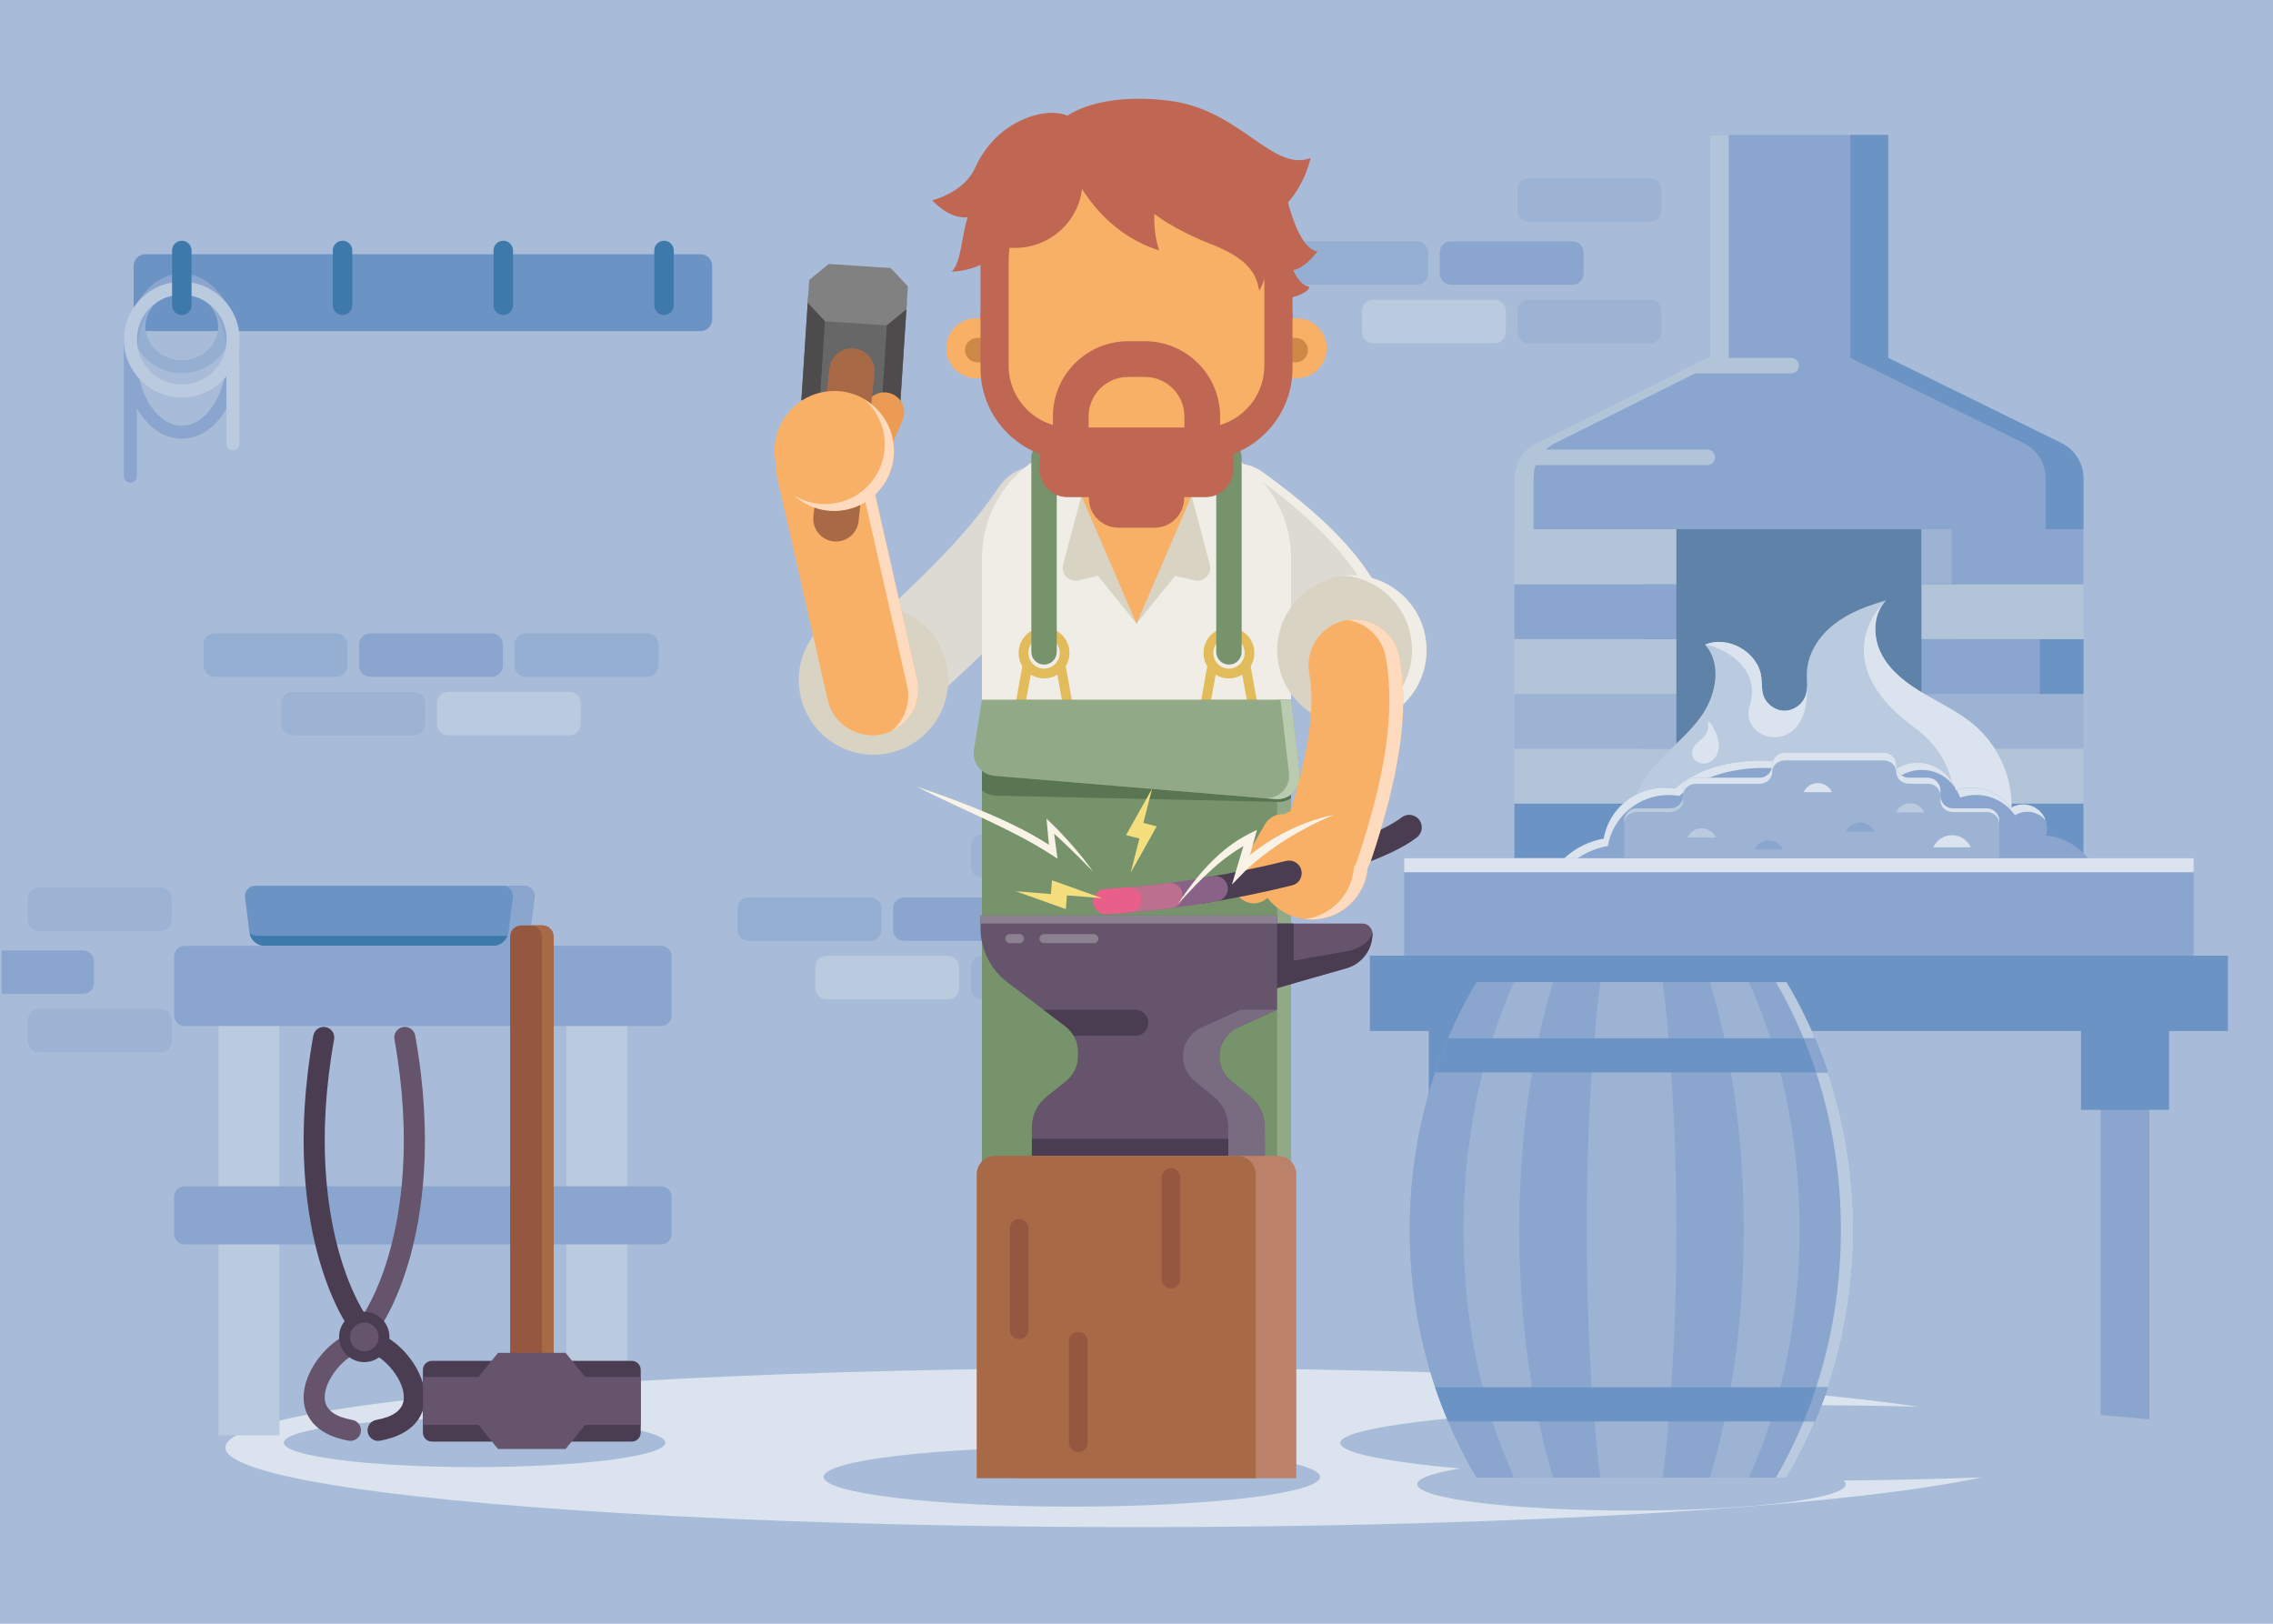 <?xml version="1.0" encoding="utf-8"?>
<!-- Generator: Adobe Illustrator 21.0.0, SVG Export Plug-In . SVG Version: 6.00 Build 0)  -->
<svg version="1.1" id="Layer_1" xmlns="http://www.w3.org/2000/svg" xmlns:xlink="http://www.w3.org/1999/xlink" x="0px" y="0px"
	 width="2800px" height="2000px" viewBox="0 0 2800 2000" style="enable-background:new 0 0 2800 2000;" xml:space="preserve">
<style type="text/css">
	.st0{fill:#A8BBD8;}
	.st1{fill:#5E82A8;}
	.st2{fill:#6B93C4;}
	.st3{fill:#B2C5D8;}
	.st4{fill:#9DB3D3;}
	.st5{fill:#8AA6CE;}
	.st6{fill:#BACADF;}
	.st7{fill:#DAE3EE;}
	.st8{fill:#94AFD1;}
	.st9{fill:#3E79AB;}
	.st10{fill:#4A3C51;}
	.st11{fill:#65546C;}
	.st12{fill:#965740;}
	.st13{fill:#A86947;}
	.st14{fill:#454354;}
	.st15{fill:#725E55;}
	.st16{fill:#89746B;}
	.st17{fill:#604B44;}
	.st18{fill:#6D5952;}
	.st19{fill:#676767;}
	.st20{fill:#828181;}
	.st21{fill:#4D4B4B;}
	.st22{fill:#EB9B53;}
	.st23{fill:#DDDAD3;}
	.st24{fill:#D9D3C3;}
	.st25{fill:#EFEDE6;}
	.st26{fill:#E2BB5A;}
	.st27{fill:#76936C;}
	.st28{fill:#92A988;}
	.st29{fill:#5A7551;}
	.st30{fill:#B9CCB0;}
	.st31{fill:#F8B067;}
	.st32{fill:#BF6752;}
	.st33{fill:#CE8848;}
	.st34{fill:#796C80;}
	.st35{fill:#8B8191;}
	.st36{fill:#FEDABE;}
	.st37{fill:#896387;}
	.st38{fill:#BC6F8E;}
	.st39{fill:#E86089;}
	.st40{fill:#BC8269;}
	.st41{fill:#F4DE7E;}
	.st42{fill:#F8F2E7;}
</style>
<rect class="st0" width="2800" height="2000"/>
<g>
	<rect x="2021.619" y="651.844" class="st1" width="388.753" height="405.242"/>
	<g>
		<g>
			<rect x="2366.938" y="989.233" class="st2" width="199.525" height="67.853"/>
			<rect x="2366.938" y="921.943" class="st3" width="199.525" height="67.853"/>
			<rect x="2366.938" y="854.418" class="st4" width="199.525" height="67.853"/>
			<rect x="2366.938" y="786.893" class="st5" width="199.525" height="67.853"/>
			<rect x="2512.816" y="786.893" class="st2" width="53.647" height="67.853"/>
			<rect x="2366.938" y="719.369" class="st3" width="199.525" height="67.853"/>
			<rect x="2366.938" y="651.844" class="st5" width="199.525" height="67.853"/>
			<rect x="2366.938" y="651.844" class="st4" width="37.113" height="67.853"/>
		</g>
		<g>
			<rect x="1865.529" y="989.233" class="st2" width="199.525" height="67.853"/>
			<rect x="1865.529" y="921.943" class="st3" width="199.525" height="67.853"/>
			<rect x="1865.529" y="854.418" class="st4" width="199.525" height="67.853"/>
			<rect x="1865.529" y="786.893" class="st3" width="199.525" height="67.853"/>
			<rect x="1865.529" y="719.369" class="st5" width="199.525" height="67.853"/>
			<rect x="1865.529" y="651.844" class="st3" width="199.525" height="67.853"/>
		</g>
	</g>
	<path class="st6" d="M2477.104,977.554c-3.816-32.139-19.986-62.654-44.436-83.859
		c-18.253-15.83-40.414-26.285-61.288-38.451c-20.875-12.166-41.361-26.946-52.97-48.135
		c-11.61-21.189-11.966-50.15,4.84-67.509c-22.711,6.443-45.382,14.761-63.97,29.313
		s-32.746,36.236-33.51,59.831c-0.304,9.398,1.445,19.112-1.554,28.024
		c-3.649,10.844-14.709,18.734-26.15,18.656c-11.441-0.078-22.393-8.117-25.895-19.009
		c-2.307-7.176-1.568-14.937-2.501-22.417c-3.82-30.627-40.884-51.975-69.292-39.91
		c20.835,23.281,13.861,61.026-3.831,86.778c-24.366,35.468-67.253,58.596-81.572,100.851
		c-45.109,133.115,332.669,81.12,390.181,74.384c19.601-2.296,40.641-5.232,55.062-18.705
		C2475.942,1022.707,2479.641,998.921,2477.104,977.554z"/>
	<path class="st7" d="M2357.667,895.667c64.186,46.771,55.953,115.818,30.188,162.529
		c7.261-0.877,13.13-1.605,17.302-2.094c19.601-2.296,40.641-5.232,55.062-18.705
		c15.723-14.689,19.422-38.476,16.885-59.843c-3.816-32.139-19.986-62.654-44.436-83.859
		c-18.253-15.83-40.414-26.285-61.288-38.451c-20.875-12.166-41.361-26.946-52.97-48.135
		c-11.61-21.189-11.966-50.15,4.84-67.509C2291,771,2271.667,833,2357.667,895.667z"/>
	<g>
		<path class="st5" d="M2582.593,1074.348c-10.815-24.699-34.344-42.563-62.319-45.291
			c0.871-2.779,1.341-5.734,1.341-8.8c0-16.235-13.161-29.396-29.396-29.396
			c-5.594,0-10.822,1.563-15.273,4.275c-10.587-15.103-28.112-24.987-47.956-24.987
			c-6.849,0-13.418,1.187-19.527,3.349c-6.632-19.839-25.349-34.144-47.42-34.144
			c-24.82,0-45.404,18.087-49.321,41.796c-3.263-0.158-6.561-0.241-9.89-0.241
			c-7.485,0-14.815,0.407-21.935,1.186c-19.33-26.653-62.86-45.237-113.469-45.237
			c-43.479,0-81.729,13.719-103.904,34.483c-4.243-0.733-8.599-1.137-13.052-1.137
			c-37.521,0-68.684,27.136-74.991,62.848c-26.275,4.646-48.856,19.96-63.137,41.297H2582.593z"/>
		<g>
			<g>
				<g>
					<path class="st7" d="M1980.605,1042.037c6.307-35.712,37.469-62.848,74.991-62.848
						c4.452,0,8.808,0.404,13.052,1.137c22.174-20.765,60.425-34.483,103.904-34.483
						c50.609,0,94.139,18.585,113.469,45.238c7.12-0.779,14.45-1.186,21.935-1.186
						c3.329,0,6.627,0.083,9.89,0.241c3.917-23.709,24.501-41.796,49.321-41.796
						c16.756,0,31.573,8.25,40.642,20.902c-7.742-17.595-25.311-29.889-45.767-29.889
						c-24.82,0-45.404,18.087-49.321,41.796c-3.263-0.158-6.561-0.241-9.89-0.241
						c-7.485,0-14.815,0.407-21.935,1.186c-19.33-26.653-62.86-45.237-113.469-45.237
						c-43.479,0-81.729,13.719-103.904,34.483c-4.243-0.733-8.599-1.137-13.052-1.137
						c-37.521,0-68.684,27.136-74.991,62.848c-26.275,4.646-48.856,19.96-63.137,41.297h11.966
						C1938.488,1057.744,1958.192,1046,1980.605,1042.037z"/>
				</g>
				<g>
					<path class="st7" d="M2414.587,982.484c6.109-2.161,12.678-3.349,19.527-3.349
						c19.844,0,37.369,9.883,47.956,24.987c4.451-2.712,9.68-4.275,15.273-4.275
						c9.076,0,17.189,4.115,22.582,10.58c-4.045-11.4-14.919-19.566-27.706-19.566
						c-5.594,0-10.822,1.563-15.273,4.275c-10.587-15.103-28.112-24.987-47.956-24.987
						c-6.512,0-12.766,1.084-18.617,3.048C2412.076,976.118,2413.498,979.224,2414.587,982.484z"/>
				</g>
			</g>
		</g>
	</g>
	<g>
		<g>
			<rect x="1784.285" y="1293.004" class="st5" width="59.99" height="484.348"/>
			<rect x="1760.047" y="1258.553" class="st2" width="108.466" height="108.466"/>
			<rect x="2587.718" y="1293.004" class="st5" width="59.99" height="484.348"/>
			<rect x="2563.479" y="1258.553" class="st2" width="108.466" height="108.466"/>
		</g>
		<rect x="1729.692" y="1057.086" class="st5" width="972.607" height="120.059"/>
		<rect x="1729.692" y="1057.086" class="st7" width="972.607" height="17.262"/>
		<rect x="1687.513" y="1177.145" class="st2" width="1056.965" height="92.783"/>
	</g>
	<g>
		<path class="st4" d="M2390.25,980.163v-6.642c0-8.567-6.945-15.512-15.512-15.512h-23.268
			c-8.567,0-15.512-6.945-15.512-15.512l0,0c0-8.567-6.945-15.512-15.512-15.512h-121.878
			c-8.567,0-15.512,6.945-15.512,15.512l0,0c0,8.567-6.945,15.512-15.512,15.512h-78.667
			c-8.567,0-15.512,6.945-15.512,15.512v6.642c0,8.567-6.945,15.512-15.512,15.512h-41.549
			c-8.567,0-15.512,6.945-15.512,15.512v45.899h462.028v-45.899c0-8.567-6.945-15.512-15.512-15.512
			h-41.549C2397.195,995.675,2390.25,988.73,2390.25,980.163z"/>
		<g>
			<g>
				<g>
					<path class="st7" d="M2088.879,965.353h78.666c8.567,0,15.512-6.43,15.512-14.362
						s6.945-14.362,15.512-14.362h121.878c8.567,0,15.512,6.43,15.512,14.362s6.945,14.362,15.512,14.362
						h23.268c8.567,0,15.512,6.43,15.512,14.362v-6.194c0-8.567-6.945-15.512-15.512-15.512h-23.268
						c-8.567,0-15.512-6.945-15.512-15.512s-6.945-15.512-15.512-15.512h-121.878
						c-8.567,0-15.512,6.945-15.512,15.512s-6.945,15.512-15.512,15.512h-78.666
						c-8.567,0-15.512,6.945-15.512,15.512v6.194C2073.367,971.783,2080.312,965.353,2088.879,965.353z"/>
				</g>
				<g>
					<path class="st6" d="M2016.306,1000.227h41.549c8.567,0,15.511-6.43,15.511-14.362v-5.702
						c0,8.567-6.945,15.512-15.511,15.512h-41.549c-8.567,0-15.512,6.945-15.512,15.512v3.402
						C2000.794,1006.657,2007.739,1000.227,2016.306,1000.227z"/>
				</g>
				<g>
					<path class="st7" d="M2447.311,995.675h-41.549c-8.567,0-15.512-6.945-15.512-15.512v5.702
						c0,7.932,6.945,14.362,15.512,14.362h41.549c8.567,0,15.512,6.43,15.512,14.362v-3.402
						C2462.823,1002.62,2455.878,995.675,2447.311,995.675z"/>
				</g>
			</g>
		</g>
		<path class="st7" d="M2427.677,1043.597c-3.965-8.786-12.783-14.911-23.048-14.911
			s-19.083,6.125-23.048,14.911H2427.677z"/>
		<path class="st6" d="M2113.769,1031.549c-3.003-6.654-9.681-11.293-17.455-11.293
			c-7.774,0-14.453,4.639-17.456,11.293H2113.769z"/>
		<path class="st7" d="M2256.659,975.769c-3.003-6.654-9.681-11.293-17.456-11.293
			s-14.452,4.639-17.456,11.293H2256.659z"/>
		<path class="st6" d="M2370.452,1000.649c-3.003-6.654-9.681-11.293-17.455-11.293
			c-7.774,0-14.453,4.639-17.456,11.293H2370.452z"/>
		<path class="st5" d="M2309.026,1024.327c-3.003-6.654-9.681-11.293-17.456-11.293
			s-14.452,4.639-17.456,11.293H2309.026z"/>
		<path class="st5" d="M2196.144,1046.38c-3.003-6.654-9.681-11.293-17.456-11.293
			s-14.452,4.639-17.456,11.293H2196.144z"/>
	</g>
	<path class="st5" d="M2325.959,440.839V166.248h-219.927v274.591h-3.114l-210.522,104.846
		c-16.462,8.198-26.868,25.006-26.868,43.396v62.763h700.934v-62.589
		c0-18.481-10.507-35.354-27.093-43.508L2325.959,440.839z"/>
	<path class="st3" d="M1915.963,545.685l210.522-104.846h3.114V166.248h-23.567v274.591h-3.114
		l-210.522,104.846c-16.462,8.198-26.868,25.006-26.868,43.396v62.763h23.567v-62.763
		C1889.096,570.691,1899.501,553.884,1915.963,545.685z"/>
	<path class="st2" d="M2539.37,545.748l-213.411-104.908V166.248h-46.538v274.591l213.411,104.908
		c16.585,8.153,27.093,25.026,27.093,43.508v62.589h46.538v-62.589
		C2566.463,570.774,2555.956,553.901,2539.37,545.748z"/>
	<path class="st3" d="M2206.461,459.908c5.266,0,9.534-4.269,9.534-9.534c0-5.266-4.269-9.534-9.534-9.534
		h-100.429h-3.114l-38.288,19.069H2206.461z"/>
	<path class="st3" d="M2103.066,572.889c5.266,0,9.534-4.269,9.534-9.534c0-5.266-4.269-9.534-9.534-9.534
		h-222.303c-5.605,5.286-9.87,11.826-12.439,19.069H2103.066z"/>
	<path class="st7" d="M2225.998,844.335c0-0.001,0-0.002-0-0.003c-0.045,4.24-0.429,8.42-1.781,12.436
		c-3.649,10.844-14.709,18.734-26.15,18.656c-11.441-0.078-22.393-8.117-25.895-19.009
		c-2.307-7.176-1.568-14.937-2.501-22.417c-3.82-30.627-40.884-51.975-69.292-39.91
		c19.288,2.245,70.523,27.092,54.955,75.245C2141,913.667,2229.662,936.67,2225.998,844.335z"/>
	<path class="st7" d="M2112.648,900.344c2.81,5.537,4.765,11.619,4.772,17.828
		c0.007,6.209-2.083,12.558-6.449,16.972s-11.139,6.587-17.066,4.738
		c-5.927-1.849-10.415-8.06-9.564-14.211c0.626-4.527,3.766-8.289,7.124-11.389
		c3.358-3.099,7.118-5.875,9.661-9.672c1.701-2.539,2.75-5.483,3.128-8.51
		c0.314-2.521-0.759-5.683,0.498-7.889C2108.071,890.89,2110.692,896.489,2112.648,900.344z"/>
</g>
<ellipse class="st7" cx="1400" cy="1783" rx="1122.293" ry="98"/>
<g>
	<path class="st5" d="M1787.358,297.16h149.65c7.587,0,13.737,6.15,13.737,13.737v26.066
		c0,7.587-6.15,13.737-13.737,13.737h-149.65c-7.587,0-13.737-6.15-13.737-13.737v-26.066
		C1773.621,303.311,1779.771,297.16,1787.358,297.16z"/>
	<path class="st8" d="M1595.744,297.16h149.65c7.587,0,13.737,6.15,13.737,13.737v26.066
		c0,7.587-6.15,13.737-13.737,13.737H1595.744c-7.587,0-13.737-6.15-13.737-13.737v-26.066
		C1582.007,303.311,1588.157,297.16,1595.744,297.16z"/>
	<path class="st4" d="M1883.165,369.195h149.65c7.587,0,13.737,6.15,13.737,13.737v26.066
		c0,7.587-6.15,13.737-13.737,13.737h-149.65c-7.587,0-13.737-6.15-13.737-13.737v-26.066
		C1869.428,375.346,1875.578,369.195,1883.165,369.195z"/>
	<path class="st6" d="M1691.551,369.195h149.65c7.587,0,13.737,6.15,13.737,13.737v26.066
		c0,7.587-6.15,13.737-13.737,13.737H1691.551c-7.587,0-13.737-6.15-13.737-13.737v-26.066
		C1677.814,375.346,1683.964,369.195,1691.551,369.195z"/>
	<path class="st4" d="M1883.165,219.542h149.65c7.587,0,13.737,6.15,13.737,13.737v26.066
		c0,7.587-6.15,13.737-13.737,13.737h-149.65c-7.587,0-13.737-6.15-13.737-13.737v-26.066
		C1869.428,225.692,1875.578,219.542,1883.165,219.542z"/>
</g>
<g>
	<path class="st5" d="M1113.917,1105.413h149.65c7.587,0,13.737,6.15,13.737,13.737v26.066
		c0,7.587-6.15,13.737-13.737,13.737h-149.65c-7.587,0-13.737-6.15-13.737-13.737v-26.066
		C1100.18,1111.564,1106.33,1105.413,1113.917,1105.413z"/>
	<path class="st8" d="M922.303,1105.413h149.65c7.587,0,13.737,6.15,13.737,13.737v26.066
		c0,7.587-6.15,13.737-13.737,13.737H922.303c-7.587,0-13.737-6.15-13.737-13.737v-26.066
		C908.566,1111.564,914.716,1105.413,922.303,1105.413z"/>
	<path class="st4" d="M1209.724,1177.448h149.65c7.587,0,13.737,6.15,13.737,13.737v26.066
		c0,7.587-6.15,13.737-13.737,13.737h-149.65c-7.587,0-13.737-6.15-13.737-13.737v-26.066
		C1195.987,1183.599,1202.137,1177.448,1209.724,1177.448z"/>
	<path class="st6" d="M1018.11,1177.448h149.65c7.587,0,13.737,6.15,13.737,13.737v26.066
		c0,7.587-6.15,13.737-13.737,13.737h-149.65c-7.587,0-13.737-6.15-13.737-13.737v-26.066
		C1004.373,1183.599,1010.523,1177.448,1018.11,1177.448z"/>
	<path class="st4" d="M1209.724,1027.795h149.65c7.587,0,13.737,6.15,13.737,13.737v26.066
		c0,7.587-6.15,13.737-13.737,13.737h-149.65c-7.587,0-13.737-6.15-13.737-13.737v-26.066
		C1195.987,1033.945,1202.137,1027.795,1209.724,1027.795z"/>
</g>
<g>
	<path class="st4" d="M48.219,1242.694h149.65c7.587,0,13.737,6.15,13.737,13.737v26.066
		c0,7.587-6.15,13.737-13.737,13.737H48.219c-7.587,0-13.737-6.15-13.737-13.737v-26.066
		C34.482,1248.844,40.632,1242.694,48.219,1242.694z"/>
	<path class="st4" d="M48.219,1093.04h149.65c7.587,0,13.737,6.15,13.737,13.737v26.066
		c0,7.587-6.15,13.737-13.737,13.737H48.219c-7.587,0-13.737-6.15-13.737-13.737v-26.066
		C34.482,1099.19,40.632,1093.04,48.219,1093.04z"/>
	<path class="st5" d="M102.062,1170.659H2v53.54h100.062c7.587,0,13.737-6.15,13.737-13.737V1184.396
		C115.799,1176.809,109.648,1170.659,102.062,1170.659z"/>
</g>
<g>
	<path class="st2" d="M645.526,1091h-330.909c-7.722,0-13.697,6.768-12.739,14.431l5.334,42.671
		c1.207,9.654,9.413,16.899,19.143,16.899h307.434c9.729,0,17.936-7.245,19.143-16.899l5.334-42.671
		C659.223,1097.768,653.248,1091,645.526,1091z"/>
	<path class="st9" d="M642.037,1152.802H318.107c-3.864,0-7.499-1.087-10.598-2.983
		C309.417,1158.602,317.212,1165,326.355,1165h307.434c9.143,0,16.938-6.398,18.846-15.181
		C649.536,1151.715,645.901,1152.802,642.037,1152.802z"/>
	<path class="st5" d="M645.526,1091h-26.517c7.722,0,13.697,6.768,12.739,14.431l-5.334,42.671
		C625.208,1157.755,617.001,1165,607.272,1165h26.517c9.729,0,17.936-7.245,19.143-16.899l5.334-42.671
		C659.223,1097.768,653.248,1091,645.526,1091z"/>
</g>
<g>
	<g>
		<g>
			<g>
				<rect x="697.622" y="1243.319" class="st6" width="74.996" height="524.557"/>
			</g>
			<g>
				<rect x="269.299" y="1243.319" class="st6" width="74.996" height="524.557"/>
			</g>
		</g>
	</g>
	<path class="st5" d="M814.347,1263.722H227.57c-7.235,0-13.101-5.865-13.101-13.101V1178.047
		c0-7.235,5.865-13.101,13.101-13.101h586.776c7.235,0,13.101,5.865,13.101,13.101v72.574
		C827.448,1257.857,821.582,1263.722,814.347,1263.722z M827.448,1519.648v-45.307
		c0-7.235-5.866-13.101-13.101-13.101H227.57c-7.235,0-13.101,5.865-13.101,13.101v45.307
		c0,7.235,5.865,13.101,13.101,13.101h586.776C821.582,1532.749,827.448,1526.884,827.448,1519.648z"/>
</g>
<ellipse class="st0" cx="584.603" cy="1777" rx="235" ry="30.064"/>
<ellipse class="st0" cx="1320.358" cy="1819.14" rx="305.752" ry="36.588"/>
<ellipse class="st0" cx="2210.506" cy="1777.352" rx="559.398" ry="46.513"/>
<ellipse class="st0" cx="2009.795" cy="1828.2" rx="263.946" ry="32.38"/>
<g>
	<g>
		<path class="st10" d="M465.768,1774.756c-6.17,0-11.646-4.41-12.779-10.695
			c-1.273-7.066,3.422-13.827,10.488-15.101c20.703-3.731,32.056-11.906,33.745-24.296
			c2.762-20.265-18.029-47.68-37.085-56.867c-18.603-8.97-47.354-48.721-66.519-114.802
			c-16.173-55.767-30.629-149.162-7.649-277.405c1.266-7.067,8.024-11.777,15.089-10.503
			c7.067,1.266,11.77,8.021,10.503,15.089c-22.094,123.295-8.374,212.476,7.027,265.577
			c18.818,64.885,45.316,94.997,52.84,98.624c27.95,13.476,55.997,51.205,51.555,83.798
			c-1.903,13.967-11.566,38.562-54.895,46.373C467.309,1774.688,466.533,1774.756,465.768,1774.756z"/>
		<path class="st11" d="M431.692,1774.756c-0.766,0-1.541-0.067-2.321-0.208
			c-43.328-7.811-52.991-32.406-54.895-46.373c-4.442-32.593,23.604-70.322,51.555-83.798
			c7.523-3.627,34.022-33.739,52.84-98.624c15.401-53.102,29.121-142.282,7.027-265.577
			c-1.266-7.067,3.436-13.823,10.503-15.089c7.065-1.274,13.822,3.436,15.089,10.503
			c22.98,128.243,8.524,221.639-7.649,277.405c-19.165,66.081-47.916,105.832-66.519,114.802
			c-19.056,9.188-39.847,36.603-37.085,56.867c1.689,12.39,13.042,20.564,33.745,24.296
			c7.066,1.273,11.761,8.034,10.488,15.101C443.337,1770.346,437.861,1774.756,431.692,1774.756z"/>
	</g>
	<g>
		<circle class="st10" cx="448.73" cy="1646.753" r="31"/>
		<circle class="st11" cx="448.73" cy="1646.753" r="17.667"/>
	</g>
</g>
<g>
	<path class="st12" d="M681.847,1694.51h-53.47v-540.838c0-7.641,6.194-13.835,13.835-13.835h25.8
		c7.641,0,13.835,6.194,13.835,13.835V1694.51z"/>
	<path class="st13" d="M668.012,1139.837h-14.255c7.641,0,13.835,6.194,13.835,13.835v540.838h14.255v-540.838
		C681.847,1146.031,675.653,1139.837,668.012,1139.837z"/>
	<g>
		<path class="st10" d="M520.959,1687.246v77.328c0,6.114,4.956,11.07,11.07,11.07H778.196
			c6.114,0,11.07-4.956,11.07-11.07v-77.328c0-6.114-4.956-11.07-11.07-11.07H532.029
			C525.915,1676.175,520.959,1681.132,520.959,1687.246z"/>
		<polygon class="st11" points="789.266,1695.942 720.767,1695.942 696.719,1666.338 613.505,1666.338 
			589.458,1695.942 520.959,1695.942 520.959,1755.15 589.458,1755.15 613.505,1784.753 696.719,1784.753 
			720.767,1755.15 789.266,1755.15 		"/>
	</g>
</g>
<g>
	<path class="st8" d="M414.145,780.078H264.495c-7.587,0-13.737,6.15-13.737,13.737v26.066
		c0,7.587,6.15,13.737,13.737,13.737h149.65c7.587,0,13.737-6.15,13.737-13.737v-26.066
		C427.882,786.228,421.731,780.078,414.145,780.078z"/>
	<path class="st5" d="M605.759,780.078H456.109c-7.587,0-13.737,6.15-13.737,13.737v26.066
		c0,7.587,6.15,13.737,13.737,13.737h149.65c7.587,0,13.737-6.15,13.737-13.737v-26.066
		C619.496,786.228,613.346,780.078,605.759,780.078z"/>
	<path class="st8" d="M797.373,780.078H647.723c-7.587,0-13.737,6.15-13.737,13.737v26.066
		c0,7.587,6.15,13.737,13.737,13.737h149.65c7.587,0,13.737-6.15,13.737-13.737v-26.066
		C811.11,786.228,804.96,780.078,797.373,780.078z"/>
	<path class="st4" d="M509.952,852.113H360.302c-7.587,0-13.737,6.15-13.737,13.737v26.066
		c0,7.587,6.15,13.737,13.737,13.737h149.65c7.587,0,13.737-6.15,13.737-13.737v-26.066
		C523.689,858.263,517.539,852.113,509.952,852.113z"/>
	<path class="st6" d="M701.566,852.113H551.916c-7.587,0-13.737,6.15-13.737,13.737v26.066
		c0,7.587,6.15,13.737,13.737,13.737h149.65c7.587,0,13.737-6.15,13.737-13.737v-26.066
		C715.303,858.263,709.153,852.113,701.566,852.113z"/>
</g>
<path class="st2" d="M862.97,313.125H178.947c-7.919,0-14.338,6.419-14.338,14.338v66.048
	c0,7.919,6.419,14.338,14.338,14.338h684.023c7.919,0,14.338-6.419,14.338-14.338v-66.048
	C877.308,319.544,870.889,313.125,862.97,313.125z"/>
<path class="st8" d="M223.915,459.666c-33.529,0-60.806-25.72-60.806-57.333
	c0-31.614,27.277-57.334,60.806-57.334s60.807,25.72,60.807,57.334
	C284.721,433.947,257.443,459.666,223.915,459.666z M223.915,361c-24.706,0-44.806,18.542-44.806,41.334
	c0,22.791,20.1,41.333,44.806,41.333c24.707,0,44.807-18.542,44.807-41.333
	C268.721,379.542,248.621,361,223.915,361z"/>
<path class="st5" d="M223.915,540.29c-19.636,0-37.874-10.992-51.354-30.95
	c-12.83-18.996-19.896-44.103-19.896-70.695s7.066-51.699,19.896-70.695
	C186.041,347.992,204.279,337,223.915,337s37.874,10.992,51.354,30.95
	c12.83,18.996,19.896,44.103,19.896,70.695s-7.066,51.699-19.896,70.695
	C261.788,529.298,243.55,540.29,223.915,540.29z M223.915,353c-14.154,0-27.683,8.49-38.095,23.906
	c-11.062,16.378-17.155,38.305-17.155,61.739s6.092,45.361,17.155,61.739
	c10.412,15.416,23.941,23.906,38.095,23.906s27.683-8.49,38.095-23.906
	c11.062-16.378,17.155-38.305,17.155-61.739s-6.092-45.361-17.155-61.739
	C251.598,361.49,238.068,353,223.915,353z"/>
<path class="st5" d="M160.665,594.667c-4.418,0-8-3.582-8-8V418.25c0-4.418,3.582-8,8-8s8,3.582,8,8v168.417
	C168.665,591.085,165.083,594.667,160.665,594.667z"/>
<path class="st6" d="M223.915,489.5c-39.288,0-71.25-31.962-71.25-71.25s31.962-71.25,71.25-71.25s71.25,31.962,71.25,71.25
	S263.202,489.5,223.915,489.5z M223.915,363c-30.465,0-55.25,24.785-55.25,55.25s24.785,55.25,55.25,55.25
	s55.25-24.785,55.25-55.25S254.379,363,223.915,363z"/>
<g>
	<path class="st9" d="M223.958,388c-6.627,0-12-5.373-12-12v-67.5c0-6.627,5.373-12,12-12s12,5.373,12,12V376
		C235.958,382.627,230.586,388,223.958,388z"/>
	<path class="st9" d="M421.959,388c-6.627,0-12-5.373-12-12v-67.5c0-6.627,5.373-12,12-12s12,5.373,12,12V376
		C433.959,382.627,428.586,388,421.959,388z"/>
	<path class="st9" d="M619.958,388c-6.627,0-12-5.373-12-12v-67.5c0-6.627,5.373-12,12-12s12,5.373,12,12V376
		C631.958,382.627,626.586,388,619.958,388z"/>
	<path class="st9" d="M817.958,388c-6.627,0-12-5.373-12-12v-67.5c0-6.627,5.373-12,12-12s12,5.373,12,12V376
		C829.958,382.627,824.586,388,817.958,388z"/>
</g>
<path class="st6" d="M286.933,554.667c-4.418,0-8-3.582-8-8V423.65c0-4.418,3.582-8,8-8s8,3.582,8,8v123.017
	C294.933,551.085,291.351,554.667,286.933,554.667z"/>
<g>
	<path class="st5" d="M2251.624,1708.771c-4.756,14.206-10.056,28.216-15.909,42.003
		c-10.082,23.795-21.781,46.904-35.105,69.116h-381.63c-13.324-22.211-25.023-45.321-35.105-69.116
		c-5.854-13.788-11.154-27.798-15.909-42.003c-41.737-124.524-41.737-263.352,0-387.876
		c4.755-14.206,10.056-28.216,15.909-42.003c10.082-23.795,21.781-46.904,35.105-69.116h381.63
		c13.324,22.211,25.023,45.321,35.105,69.116c5.854,13.788,11.154,27.798,15.909,42.003
		C2293.37,1445.419,2293.37,1584.246,2251.624,1708.771z"/>
	<path class="st5" d="M2251.624,1708.771c-4.756,14.206-10.056,28.216-15.909,42.003
		c-10.082,23.795-21.781,46.904-35.105,69.116h-381.63c-13.324-22.211-25.023-45.321-35.105-69.116
		c-5.854-13.788-11.154-27.798-15.909-42.003c-41.737-124.524-41.737-263.352,0-387.876
		c4.755-14.206,10.056-28.216,15.909-42.003c10.082-23.795,21.781-46.904,35.105-69.116h381.63
		c13.324,22.211,25.023,45.321,35.105,69.116c5.854,13.788,11.154,27.798,15.909,42.003
		C2293.37,1445.419,2293.37,1584.246,2251.624,1708.771z"/>
	<path class="st6" d="M2251.624,1320.895c-4.756-14.206-10.056-28.216-15.909-42.003
		c-10.082-23.795-21.781-46.904-35.105-69.116h-12.919c12.953,22.211,24.326,45.321,34.127,69.116
		c5.691,13.788,10.843,27.798,15.467,42.003c40.583,124.524,40.583,263.352,0,387.876
		c-4.623,14.206-9.776,28.216-15.467,42.003c-9.801,23.795-21.174,46.904-34.127,69.116h12.919
		c13.324-22.211,25.023-45.321,35.105-69.116c5.854-13.788,11.154-27.798,15.909-42.003
		C2293.37,1584.246,2293.37,1445.419,2251.624,1320.895z"/>
	<path class="st4" d="M2193.065,1708.771c-3.604,14.206-7.621,28.216-12.057,42.003
		c-7.64,23.795-16.506,46.904-26.604,69.116h-289.216c-10.098-22.211-18.963-45.321-26.604-69.116
		c-4.436-13.788-8.453-27.798-12.057-42.003c-31.63-124.524-31.63-263.352,0-387.876
		c3.604-14.206,7.621-28.216,12.057-42.003c7.641-23.795,16.506-46.904,26.604-69.116h289.216
		c10.098,22.211,18.964,45.321,26.604,69.116c4.436,13.788,8.453,27.798,12.057,42.003
		C2224.701,1445.419,2224.701,1584.246,2193.065,1708.771z"/>
	<path class="st5" d="M2132.208,1708.771c-2.407,14.206-5.09,28.216-8.053,42.003
		c-5.103,23.795-11.025,46.904-17.77,69.116h-193.177c-6.745-22.211-12.666-45.321-17.77-69.116
		c-2.963-13.788-5.646-27.798-8.053-42.003c-21.127-124.524-21.127-263.352,0-387.876
		c2.407-14.206,5.09-28.216,8.053-42.003c5.103-23.795,11.025-46.904,17.77-69.116h193.177
		c6.745,22.211,12.666,45.321,17.77,69.116c2.963,13.788,5.646,27.798,8.053,42.003
		C2153.338,1445.419,2153.338,1584.246,2132.208,1708.771z"/>
	<path class="st4" d="M2058.72,1708.771c-0.962,14.206-2.034,28.216-3.219,42.003
		c-2.04,23.795-4.406,46.904-7.102,69.116h-77.204c-2.696-22.211-5.062-45.321-7.102-69.116
		c-1.184-13.788-2.256-27.798-3.219-42.003c-8.443-124.524-8.443-263.352,0-387.876
		c0.962-14.206,2.034-28.216,3.219-42.003c2.04-23.795,4.406-46.904,7.102-69.116h77.204
		c2.695,22.211,5.062,45.321,7.102,69.116c1.184,13.788,2.257,27.798,3.219,42.003
		C2067.165,1445.419,2067.165,1584.246,2058.72,1708.771z"/>
	<path class="st2" d="M2235.715,1278.891H1783.875c-5.854,13.788-11.154,27.798-15.909,42.003h483.659
		C2246.869,1306.689,2241.568,1292.679,2235.715,1278.891z M1767.966,1708.771
		c4.755,14.206,10.056,28.216,15.909,42.003h451.84c5.854-13.788,11.154-27.798,15.909-42.003H1767.966z"
		/>
	<g>
		<g>
			<g>
				<path class="st5" d="M2237.285,1320.895h14.34c-4.756-14.206-10.056-28.216-15.909-42.003h-13.897
					C2227.509,1292.679,2232.661,1306.689,2237.285,1320.895z"/>
			</g>
			<g>
				<path class="st5" d="M2221.818,1750.774h13.897c5.854-13.788,11.154-27.798,15.909-42.003h-14.34
					C2232.661,1722.976,2227.509,1736.986,2221.818,1750.774z"/>
			</g>
		</g>
	</g>
</g>
<g>
	<rect x="1434.143" y="1118.111" class="st14" width="114.682" height="602.222"/>
	<rect x="1251.175" y="1118.111" class="st14" width="114.682" height="602.222"/>
	<g>
		<path class="st15" d="M1307.327,1680.752h0c41,0,74.237,33.237,74.237,74.237v2.148h-148.473
			v-2.148C1233.091,1713.989,1266.327,1680.752,1307.327,1680.752z"/>
		<path class="st16" d="M1307.327,1680.752h-0c-2.105,0-4.183,0.109-6.244,0.281
			c31.596,2.94,56.333,29.517,56.333,61.881v14.222h24.148v-2.148
			C1381.564,1713.989,1348.327,1680.752,1307.327,1680.752z"/>
		<path class="st17" d="M1374.923,1740.677h-132.815c-8.335,0-15.093,6.757-15.093,15.093v28.978
			c0,8.335,6.757,15.093,15.093,15.093h132.815c8.335,0,15.093-6.757,15.093-15.093v-28.978
			C1390.016,1747.434,1383.259,1740.677,1374.923,1740.677z"/>
		<path class="st18" d="M1374.923,1740.677h-20.526c8.335,0,15.093,6.757,15.093,15.093v28.978
			c0,8.335-6.757,15.093-15.093,15.093h20.526c8.335,0,15.093-6.757,15.093-15.093v-28.978
			C1390.016,1747.434,1383.259,1740.677,1374.923,1740.677z"/>
	</g>
	<g>
		<path class="st15" d="M1490.296,1680.752h0c41,0,74.237,33.237,74.237,74.237v2.148H1416.059v-2.148
			C1416.059,1713.989,1449.296,1680.752,1490.296,1680.752z"/>
		<path class="st16" d="M1490.296,1680.752h-0c-2.105,0-4.183,0.109-6.244,0.281
			c31.596,2.94,56.333,29.517,56.333,61.881v14.222h24.148v-2.148
			C1564.532,1713.989,1531.296,1680.752,1490.296,1680.752z"/>
		<path class="st17" d="M1557.892,1740.677H1425.077c-8.335,0-15.093,6.757-15.093,15.093v28.978
			c0,8.335,6.757,15.093,15.093,15.093h132.815c8.335,0,15.093-6.757,15.093-15.093v-28.978
			C1572.984,1747.434,1566.227,1740.677,1557.892,1740.677z"/>
		<path class="st18" d="M1557.892,1740.677h-20.526c8.335,0,15.093,6.757,15.093,15.093v28.978
			c0,8.335-6.757,15.093-15.093,15.093h20.526c8.335,0,15.093-6.757,15.093-15.093v-28.978
			C1572.984,1747.434,1566.227,1740.677,1557.892,1740.677z"/>
	</g>
</g>
<g>
	<polygon class="st19" points="1117.069,373.06 1095.83,350.449 1019.518,345.468 995.519,365.126 
		987.192,492.702 1008.431,515.313 1084.744,520.294 1108.742,500.636 	"/>
	<polygon class="st20" points="1118.395,352.743 1097.156,330.132 1020.844,325.151 996.846,344.809 
		994.997,373.123 1016.237,395.734 1092.549,400.715 1116.547,381.057 	"/>
	<polygon class="st21" points="1108.742,500.636 1116.547,381.057 1092.549,400.715 1084.744,520.294 	"/>
	<polygon class="st21" points="987.192,492.702 994.997,373.123 1016.237,395.734 1008.431,515.313 	"/>
</g>
<path class="st22" d="M1062.632,594.088c-3.243,0-6.538-0.647-9.704-2.016
	c-12.421-5.366-18.141-19.786-12.774-32.207l26.698-61.799c5.366-12.421,19.784-18.144,32.207-12.774
	c12.421,5.366,18.141,19.786,12.775,32.207l-26.698,61.799
	C1081.137,588.553,1072.111,594.088,1062.632,594.088z"/>
<path class="st13" d="M1040.174,571.471c-1.007,0-2.023-0.054-3.047-0.165
	c-15.374-1.664-26.488-15.476-24.824-30.851l9.35-86.384c1.664-15.374,15.464-26.491,30.851-24.824
	c15.374,1.664,26.488,15.476,24.824,30.851l-9.35,86.384
	C1066.424,560.833,1054.287,571.471,1040.174,571.471z"/>
<path class="st23" d="M1074.623,909.198c-16.2,0-32.345-6.519-44.176-19.382
	c-22.433-24.389-20.848-62.346,3.542-84.779c7.48-6.88,15.013-13.771,22.567-20.68
	c64.451-58.952,131.096-119.91,173.583-183.956c18.319-27.614,55.554-35.149,83.167-16.83
	c27.614,18.319,35.148,55.554,16.83,83.167c-50.628,76.316-122.796,142.327-192.589,206.165
	c-7.471,6.833-14.922,13.649-22.321,20.454C1103.699,903.959,1089.139,909.198,1074.623,909.198z"/>
<ellipse transform="matrix(0.997 -0.08 0.08 0.997 -63.709 89.05)" class="st24" cx="1075.993" cy="837.111" rx="92.01" ry="92.01"/>
<path class="st10" d="M1662.905,1069.177c-6.433,0-12.443-4.035-14.655-10.459
	c-2.786-8.094,1.517-16.914,9.611-19.701c40.619-13.983,59.688-25.153,68.533-32.062
	c6.744-5.271,16.487-4.074,21.756,2.674c5.27,6.746,4.073,16.486-2.674,21.756
	c-15.576,12.168-41.659,24.597-77.525,36.944C1666.28,1068.904,1664.578,1069.177,1662.905,1069.177z"/>
<path class="st23" d="M1665.596,866.005c-27.043,0-51.591-18.408-58.256-45.853
	c-11.232-46.246-44.226-84.465-121.735-141.017c-26.77-19.531-32.637-57.065-13.106-83.834
	c19.531-26.769,57.066-32.637,83.835-13.106c85.135,62.115,146.22,121.536,167.616,209.636
	c7.821,32.201-11.943,64.645-44.145,72.466C1675.049,865.452,1670.283,866.005,1665.596,866.005z"/>
<path class="st25" d="M1723.949,791.831c-21.396-88.1-82.481-147.521-167.616-209.636
	c-14.426-10.526-31.977-13.662-48.154-10.138c11.748,0.308,23.527,4.051,33.739,11.502
	c85.135,62.115,146.22,121.536,167.616,209.636c7.821,32.201-11.943,64.645-44.145,72.466
	c-0.488,0.119-0.976,0.204-1.464,0.31c0.556,0.016,1.111,0.035,1.67,0.035
	c4.688,0,9.453-0.553,14.209-1.708C1712.006,856.476,1731.771,824.032,1723.949,791.831z"/>
<path class="st25" d="M1209.596,687.876v286.666c0,105.157,85.247,190.404,190.404,190.404h0
	c105.157,0,190.404-85.247,190.404-190.404V687.876c0-80.128-64.957-145.085-145.085-145.085h-90.639
	C1274.552,542.792,1209.596,607.748,1209.596,687.876z"/>
<g>
	<g>
		<polygon class="st26" points="1550.286,874.111 1477.485,874.111 1487.771,817.508 1499.577,819.653 
			1491.862,862.111 1535.909,862.111 1528.194,819.653 1540.001,817.508 		"/>
		<path class="st26" d="M1513.886,835.581c-17.277,0-31.333-14.056-31.333-31.334s14.056-31.334,31.333-31.334
			s31.333,14.056,31.333,31.334S1531.163,835.581,1513.886,835.581z M1513.886,784.914
			c-10.66,0-19.333,8.673-19.333,19.334s8.673,19.334,19.333,19.334s19.333-8.673,19.333-19.334
			S1524.546,784.914,1513.886,784.914z"/>
		<path class="st27" d="M1513.886,818.58h-0c-8.652,0-15.667-7.014-15.667-15.667V562.958
			c0-8.652,7.014-15.667,15.667-15.667h0c8.652,0,15.667,7.014,15.667,15.667v239.955
			C1529.552,811.566,1522.538,818.58,1513.886,818.58z"/>
	</g>
	<g>
		<polygon class="st26" points="1322.515,874.111 1249.714,874.111 1259.999,817.508 1271.806,819.653 
			1264.091,862.111 1308.138,862.111 1300.423,819.653 1312.23,817.508 		"/>
		<path class="st26" d="M1286.114,835.581c-17.277,0-31.334-14.056-31.334-31.334s14.056-31.334,31.334-31.334
			s31.334,14.056,31.334,31.334S1303.392,835.581,1286.114,835.581z M1286.114,784.914
			c-10.661,0-19.334,8.673-19.334,19.334s8.673,19.334,19.334,19.334s19.334-8.673,19.334-19.334
			S1296.775,784.914,1286.114,784.914z"/>
		<path class="st27" d="M1286.114,818.58h-0c-8.652,0-15.667-7.014-15.667-15.667V562.958
			c0-8.652,7.014-15.667,15.667-15.667h0c8.652,0,15.667,7.014,15.667,15.667v239.955
			C1301.781,811.566,1294.767,818.58,1286.114,818.58z"/>
	</g>
</g>
<rect x="1209.596" y="862.111" class="st27" width="380.808" height="592"/>
<rect x="1573.185" y="862.111" class="st28" width="17.22" height="592"/>
<path class="st29" d="M1590.404,887.357l-4.05-22.649l-376.758,22.867v85.756
	c4.682,4.044,10.745,6.566,17.458,6.714l347.625,7.69c5.851,0.129,11.245-1.552,15.725-4.483V887.357z"/>
<path class="st28" d="M1209.596,862.111l-9.858,61.388c-2.556,15.915,8.976,30.638,25.039,31.97
	l346.521,28.736c17.424,1.445,31.807-13.429,29.777-30.795l-10.67-91.299H1209.596z"/>
<path class="st30" d="M1601.074,953.41l-10.67-91.299h-13.085l10.523,90.036
	c2.03,17.366-12.352,32.24-29.777,30.795l-336.302-27.888c0.985,0.191,1.99,0.331,3.014,0.416
	l346.521,28.736C1588.722,985.65,1603.104,970.776,1601.074,953.41z"/>
<path class="st24" d="M1461.849,588.042L1400,617.494l-61.849-29.452l-28.511,107.254
	c-3.09,11.623,7.341,22.337,19.043,19.561l23.773-5.641L1400,768.119l47.544-58.904l23.773,5.641
	c11.702,2.777,22.132-7.938,19.043-19.561L1461.849,588.042z"/>
<polygon class="st31" points="1400,768.119 1325.96,596.457 1474.04,596.457 "/>
<g>
	<path class="st32" d="M1368.608,141.959h62.784c88.797,0,160.781,71.984,160.781,160.781v117.29h-384.345
		V302.74C1207.827,213.943,1279.811,141.959,1368.608,141.959z"/>
	<path class="st32" d="M1422.307,649.959h-44.614c-20.077,0-36.352-16.275-36.352-36.352v-38.83h117.317
		v38.83C1458.658,633.683,1442.383,649.959,1422.307,649.959z"/>
	<path class="st32" d="M1484.838,612.368h-169.676c-19.05,0-34.493-15.443-34.493-34.493v-62.583h238.662
		v62.583C1519.331,596.925,1503.888,612.368,1484.838,612.368z"/>
	<g>
		<g>
			<path class="st31" d="M1597.413,465.879h-71.646v-73.841h71.646c20.391,0,36.92,16.53,36.92,36.92v0
				C1634.333,449.349,1617.804,465.879,1597.413,465.879z"/>
			<path class="st33" d="M1546.535,446.265v-29.998h49.724c8.27,0,14.999,6.728,14.999,14.999
				s-6.729,14.999-14.999,14.999H1546.535z"/>
		</g>
		<g>
			<path class="st31" d="M1202.587,465.879h71.646v-73.841h-71.646c-20.391,0-36.92,16.53-36.92,36.92v0
				C1165.667,449.349,1182.196,465.879,1202.587,465.879z"/>
			<path class="st33" d="M1253.465,446.265v-29.998h-49.724c-8.27,0-14.999,6.728-14.999,14.999
				s6.729,14.999,14.999,14.999H1253.465z"/>
		</g>
	</g>
	<path class="st32" d="M1247.403,350.951h305.195c21.857,0,39.575,17.719,39.575,39.575v63.107
		c0,62.223-50.442,112.665-112.665,112.665h-159.015c-62.223,0-112.665-50.442-112.665-112.665v-63.107
		C1207.827,368.67,1225.546,350.951,1247.403,350.951z"/>
	<path class="st31" d="M1481.287,526.543h-162.574c-42.087,0-76.205-34.118-76.205-76.205V324.055
		c0-86.98,70.511-157.492,157.492-157.492h0c86.98,0,157.492,70.512,157.492,157.492v126.283
		C1557.492,492.425,1523.374,526.543,1481.287,526.543z"/>
	<path class="st32" d="M1503,547.292h-44v-34.334c0-26.835-21.832-48.666-48.667-48.666h-20.666
		c-26.835,0-48.666,21.832-48.666,48.666v34.334h-44v-34.334c0-51.097,41.57-92.666,92.666-92.666h20.666
		c51.097,0,92.667,41.57,92.667,92.666V547.292z"/>
	<path class="st32" d="M1250.667,305.292h-17V182.959h100v39.333
		C1333.667,268.132,1296.506,305.292,1250.667,305.292z"/>
	<path class="st32" d="M1310.5,185.459c14.5,45.5,53,103,117.5,123c-7.5-21-6-45-6-45s24,19.5,70.5,37.5s56,38.5,58.5,57
		c9.5-12.5,19.244-66.5,19.244-66.5s-33.244-69.5-35.244-71s-66-56-66-56s-73.5-12.5-78-11.5s-53.667,11.5-57.333,11
		C1330,163.459,1310.5,185.459,1310.5,185.459z"/>
	<path class="st32" d="M1548.5,287.101c0,0-211.5-84.5-218.5-83s-100.244,108.524-100.244,108.524
		s-21.928,20.667-57.422,22c12-11.5,12.167-44.524,19.667-67.024c-23.5,2.5-43.5-20.833-43.5-20.833
		s39-9.667,52.5-39.667c27.511-61.136,89.5-76,114-64.5c0,0,37.244-29.5,125.372-18.5
		C1528.5,135.101,1567.5,212.601,1614.5,194.601c-8.5,35-27.856,54.5-27.856,54.5S1600,307.101,1623,309.601
		c-18,23-30,23-30,23s7,17.5,18,20c9,2.5-19.667,19-31.333,12.5c-11.667-6.5-15.167-44.5-15.167-44.5L1548.5,287.101z"
		/>
</g>
<g>
	<path class="st11" d="M1658.522,1192.629l-97.677,27.808v-82.921h117.269c6.93,0,12.547,5.618,12.547,12.547
		l0,0C1690.661,1169.839,1677.542,1187.214,1658.522,1192.629z"/>
	<path class="st10" d="M1658.522,1171.781l-97.677,17.288v31.367l97.677-27.808
		c19.02-5.415,32.139-22.79,32.139-42.566c0-0.742-0.077-1.464-0.2-2.171
		C1688.774,1159.098,1676.2,1168.652,1658.522,1171.781z"/>
	<polygon class="st10" points="1569.23,1218.05 1593.615,1211.107 1593.615,1137.516 1569.23,1137.516 	"/>
	<path class="st11" d="M1573.185,1243.798v-116.145h-365.357v15.433c0,26.181,12.235,50.857,33.074,66.705
		l71.539,54.404c9.73,7.4,15.443,18.922,15.443,31.146v5.642c0,11.849-5.369,23.06-14.602,30.488
		l-24.38,19.613c-11.233,9.037-17.765,22.677-17.765,37.093v35.893h74.449h137.966h74.449v-36.13
		c0-14.281-6.411-27.808-17.466-36.85l-23.994-19.625c-9.086-7.432-14.356-18.55-14.356-30.288l0,0
		c0-15.366,8.994-29.31,22.992-35.647L1573.185,1243.798z"/>
	<rect x="1271.137" y="1402.778" class="st10" width="286.864" height="21.294"/>
	<path class="st34" d="M1525.178,1265.531l48.007-21.733v-0.069h-44.92v0.069l-48.007,21.733
		c-13.998,6.337-22.992,20.281-22.992,35.647c0,11.738,5.27,22.857,14.356,30.288l23.994,19.625
		c11.054,9.042,17.466,22.569,17.466,36.85v36.13h44.92v-36.13c0-14.281-6.411-27.808-17.466-36.85
		l-23.994-19.625c-9.086-7.432-14.356-18.55-14.356-30.288
		C1502.186,1285.812,1511.179,1271.868,1525.178,1265.531z"/>
	<rect x="1207.827" y="1127.654" class="st35" width="365.357" height="9.862"/>
	<path class="st35" d="M1347.52,1161.74h-61.492c-3.087,0-5.59-2.503-5.59-5.59l0,0
		c0-3.087,2.503-5.59,5.59-5.59h61.492c3.087,0,5.59,2.503,5.59,5.59l0,0
		C1353.11,1159.237,1350.607,1161.74,1347.52,1161.74z"/>
	<path class="st35" d="M1255.748,1161.74h-11.679c-3.087,0-5.59-2.503-5.59-5.59l0,0
		c0-3.087,2.503-5.59,5.59-5.59h11.679c3.087,0,5.59,2.503,5.59,5.59l0,0
		C1261.338,1159.237,1258.836,1161.74,1255.748,1161.74z"/>
	<path class="st10" d="M1398.502,1243.729h-112.974l26.912,20.466c4.217,3.207,7.676,7.19,10.246,11.667
		h75.816c8.873,0,16.067-7.193,16.067-16.067S1407.375,1243.729,1398.502,1243.729z"/>
</g>
<ellipse transform="matrix(0.997 -0.08 0.08 0.997 -58.874 136.218)" class="st24" cx="1665.206" cy="800.54" rx="92.01" ry="92.01"/>
<path class="st25" d="M1756.918,793.156c-4.078-50.652-48.445-88.407-99.097-84.329
	c-0.47,0.038-0.936,0.086-1.404,0.131c43.502,4.232,79.066,39.104,82.697,84.198
	c4.04,50.182-32.983,94.188-82.926,98.966c5.361,0.522,10.843,0.578,16.4,0.131
	C1723.241,888.175,1760.997,843.808,1756.918,793.156z"/>
<path class="st31" d="M1724.13,809.866c-5.36-30.739-34.624-51.317-65.367-45.952
	c-30.74,5.361-51.313,34.627-45.952,65.368c7.189,41.213-0.177,95.615-23.165,169.945
	c-25.284,10.313-43.111,35.129-43.111,64.121c0,38.239,30.998,69.237,69.237,69.237
	c36.479,0,66.347-28.217,69.021-64.013c1.768-3.124,3.269-6.458,4.449-9.99
	C1724.799,952.097,1735.559,875.39,1724.13,809.866z"/>
<path class="st36" d="M1724.13,809.866c-5.286-30.313-33.819-50.726-64.092-46.141
	c23.327,3.568,42.832,21.61,47.109,46.141c11.429,65.524,0.669,142.231-34.889,248.716
	c-1.18,3.532-2.681,6.866-4.449,9.99c-2.463,32.971-28.003,59.493-60.525,63.476
	c2.783,0.34,5.611,0.536,8.487,0.536c36.479,0,66.347-28.217,69.021-64.013
	c1.768-3.124,3.269-6.458,4.449-9.99C1724.799,952.097,1735.559,875.39,1724.13,809.866z"/>
<path class="st31" d="M1544.49,1112.642c-4.157,0-8.369-1.059-12.228-3.286
	c-11.718-6.766-15.733-21.75-8.968-33.468l35.081-60.762c6.767-11.718,21.751-15.731,33.468-8.968
	c11.718,6.766,15.733,21.75,8.968,33.468l-35.081,60.762
	C1561.192,1108.247,1552.957,1112.642,1544.49,1112.642z"/>
<g>
	<path class="st10" d="M1479.483,1113.014c-7.479,0-14.062-5.426-15.286-13.046
		c-1.355-8.452,4.396-16.404,12.849-17.761c36.246-5.815,73.32-13.345,107.215-21.772
		c8.313-2.068,16.716,2.995,18.782,11.302c2.065,8.308-2.994,16.717-11.302,18.782
		c-34.728,8.635-72.69,16.346-109.783,22.298C1481.126,1112.949,1480.299,1113.014,1479.483,1113.014z"/>
	<path class="st37" d="M1362.036,1125.995c-8.188,0-15.031-6.415-15.465-14.687
		c-0.449-8.549,6.117-15.843,14.665-16.292c40.162-2.11,86.195-7.541,133.123-15.704
		c8.431-1.466,16.46,4.18,17.927,12.614c1.467,8.434-4.181,16.46-12.614,17.927
		c-48.125,8.372-95.433,13.946-136.809,16.12C1362.585,1125.988,1362.309,1125.995,1362.036,1125.995z"/>
	<path class="st38" d="M1362.036,1125.995c-8.188,0-15.031-6.415-15.465-14.687
		c-0.449-8.549,6.117-15.843,14.665-16.292c24.27-1.275,50.562-3.741,78.146-7.33
		c8.5-1.108,16.267,4.882,17.37,13.37c1.104,8.489-4.882,16.266-13.37,17.37
		c-28.37,3.691-55.46,6.23-80.52,7.547C1362.585,1125.988,1362.31,1125.995,1362.036,1125.995z"/>
	<path class="st39" d="M1362.036,1125.995c-8.188,0-15.031-6.415-15.465-14.687
		c-0.449-8.549,6.117-15.843,14.666-16.292c8.994-0.473,18.406-1.119,27.974-1.922
		c8.523-0.712,16.025,5.619,16.741,14.149s-5.619,16.025-14.149,16.741
		c-9.888,0.83-19.625,1.499-28.94,1.988C1362.585,1125.988,1362.309,1125.995,1362.036,1125.995z"/>
</g>
<path class="st31" d="M1074.556,905.709c-25.803,0-49.097-17.785-55.048-44.009l-62.273-274.421
	c-6.905-30.431,12.166-60.697,42.596-67.603c30.433-6.907,60.697,12.165,67.603,42.596l62.273,274.421
	c6.905,30.431-12.166,60.697-42.596,67.603C1082.903,905.251,1078.695,905.709,1074.556,905.709z"/>
<path class="st36" d="M1129.706,836.694l-62.273-274.421c-6.905-30.431-37.17-49.503-67.603-42.596
	c-8.858,2.01-16.743,6.01-23.316,11.407c3.455-1.574,7.12-2.823,10.968-3.696
	c30.433-6.907,60.697,12.165,67.603,42.596l62.273,274.421c4.895,21.573-3.274,43.052-19.28,56.196
	C1121.947,889.731,1135.738,863.276,1129.706,836.694z"/>
<path class="st13" d="M1029.836,666.979c-1.006,0-2.023-0.054-3.047-0.165
	c-15.375-1.664-26.489-15.476-24.825-30.85l2.643-24.416c1.664-15.374,15.475-26.488,30.85-24.825
	c15.375,1.664,26.489,15.476,24.825,30.851l-2.643,24.415
	C1056.086,656.34,1043.949,666.979,1029.836,666.979z"/>
<ellipse transform="matrix(0.985 -0.173 0.173 0.985 -80.468 185.611)" class="st31" cx="1027.508" cy="555.707" rx="73.63" ry="73.63"/>
<path class="st36" d="M1100.034,543.003c-3.811-21.755-16.819-39.578-34.317-50.215
	c11.704,10.61,20.109,25.035,23.046,41.8c7.016,40.055-19.768,78.214-59.823,85.23
	c-18.3,3.205-36.194-0.661-50.913-9.608c16.259,14.739,38.894,22.102,62.184,18.023
	C1080.266,621.217,1107.05,583.058,1100.034,543.003z"/>
<g>
	<path class="st40" d="M1596.853,1820.75h-343.707v-374.245c0-12.607,10.22-22.827,22.827-22.827h298.052
		c12.607,0,22.827,10.22,22.827,22.827V1820.75z"/>
	<path class="st13" d="M1546.853,1820.75h-343.707v-374.245c0-12.607,10.22-22.827,22.827-22.827h298.052
		c12.607,0,22.827,10.22,22.827,22.827V1820.75z"/>
	<path class="st12" d="M1255.394,1649.5c-6.351,0-11.5-5.148-11.5-11.5v-125c0-6.352,5.149-11.5,11.5-11.5
		s11.5,5.148,11.5,11.5v125C1266.894,1644.352,1261.745,1649.5,1255.394,1649.5z"/>
	<path class="st12" d="M1442.394,1587c-6.352,0-11.5-5.148-11.5-11.5v-125c0-6.352,5.148-11.5,11.5-11.5
		s11.5,5.148,11.5,11.5v125C1453.894,1581.852,1448.745,1587,1442.394,1587z"/>
	<path class="st12" d="M1328.25,1788.5c-6.351,0-11.5-5.148-11.5-11.5v-125c0-6.352,5.149-11.5,11.5-11.5
		s11.5,5.148,11.5,11.5v125C1339.75,1783.352,1334.602,1788.5,1328.25,1788.5z"/>
</g>
<polygon class="st41" points="1424.921,1017.833 1408.457,1013.633 1419.21,971.477 1387.091,1028.644 
	1403.556,1032.844 1392.802,1075 "/>
<polygon class="st41" points="1295.909,1084.292 1294.539,1101.228 1251.175,1097.72 1312.931,1119.764 
	1314.301,1102.827 1357.665,1106.335 "/>
<path class="st42" d="M1610.644,1012.923c-10.46,3.891-20.693,8.478-30.584,13.739
	c-4.935,2.647-9.831,5.39-14.588,8.364c-4.78,2.937-9.464,6.039-14.045,9.294
	c-3.983,2.799-7.855,5.757-11.666,8.807l0.206-0.707c1.776-6.317,3.599-12.62,5.313-18.956
	l3.045-11.259l-10.219,5.141c-9.382,4.72-18.164,10.459-26.352,16.831
	c-8.188,6.381-15.794,13.397-22.892,20.823c-7.123,7.407-13.708,15.259-19.943,23.335
	c-3.141,4.018-6.138,8.144-9.075,12.302c-2.951,4.147-5.779,8.38-8.534,12.657l10.31-11.218
	c3.446-3.719,6.942-7.383,10.43-11.035c7.026-7.263,14.25-14.286,21.709-20.973
	c7.482-6.66,15.235-12.952,23.364-18.616c4.748-3.314,9.629-6.402,14.632-9.231
	c-0.732,2.375-1.462,4.75-2.199,7.124l-2.846,9.458l-2.814,9.467l-6.333,21.306l15.556-15.978
	c0.815-0.837,1.82-1.812,2.767-2.713c0.967-0.916,1.952-1.824,2.945-2.728
	c1.994-1.8,4.032-3.568,6.074-5.334c4.108-3.511,8.354-6.877,12.646-10.193
	c8.632-6.568,17.545-12.816,26.78-18.598c9.197-5.849,18.717-11.212,28.439-16.284
	c9.735-5.056,19.76-9.595,29.953-14.001C1631.824,1005.896,1621.143,1009.13,1610.644,1012.923z"/>
<path class="st42" d="M1340.849,1065.832c-1.948-2.569-3.914-5.126-5.899-7.671
	c-3.995-5.067-8.125-10.03-12.325-14.94c-4.247-4.865-8.576-9.664-12.986-14.394
	c-4.438-4.7-8.956-9.332-13.59-13.846l-6.917-6.737l0.869,9.803
	c0.466,5.263,0.968,10.521,1.48,15.779c0.213,2.264,0.438,4.526,0.666,6.787
	c-10.683-6.922-21.734-13.226-32.99-19.052c-13.894-7.223-28.113-13.714-42.453-19.826
	c-14.35-6.094-28.825-11.817-43.416-17.216c-14.565-5.462-29.209-10.691-43.991-15.616
	c13.846,7.148,27.897,13.836,41.974,20.413l42.172,19.694c14.01,6.597,27.912,13.353,41.57,20.493
	c13.64,7.17,27.026,14.755,39.888,23.113l7.755,5.04l-1.19-9.043
	c-0.689-5.237-1.364-10.475-2.095-15.707c-0.273-2.006-0.563-4.01-0.84-6.015
	c2.29,2.068,4.57,4.148,6.833,6.248c4.719,4.323,9.371,8.727,13.952,13.208
	c4.629,4.437,9.175,8.964,13.698,13.526c2.268,2.276,4.522,4.568,6.761,6.877l6.746,6.917
	C1344.679,1071.021,1342.758,1068.433,1340.849,1065.832z"/>
</svg>
